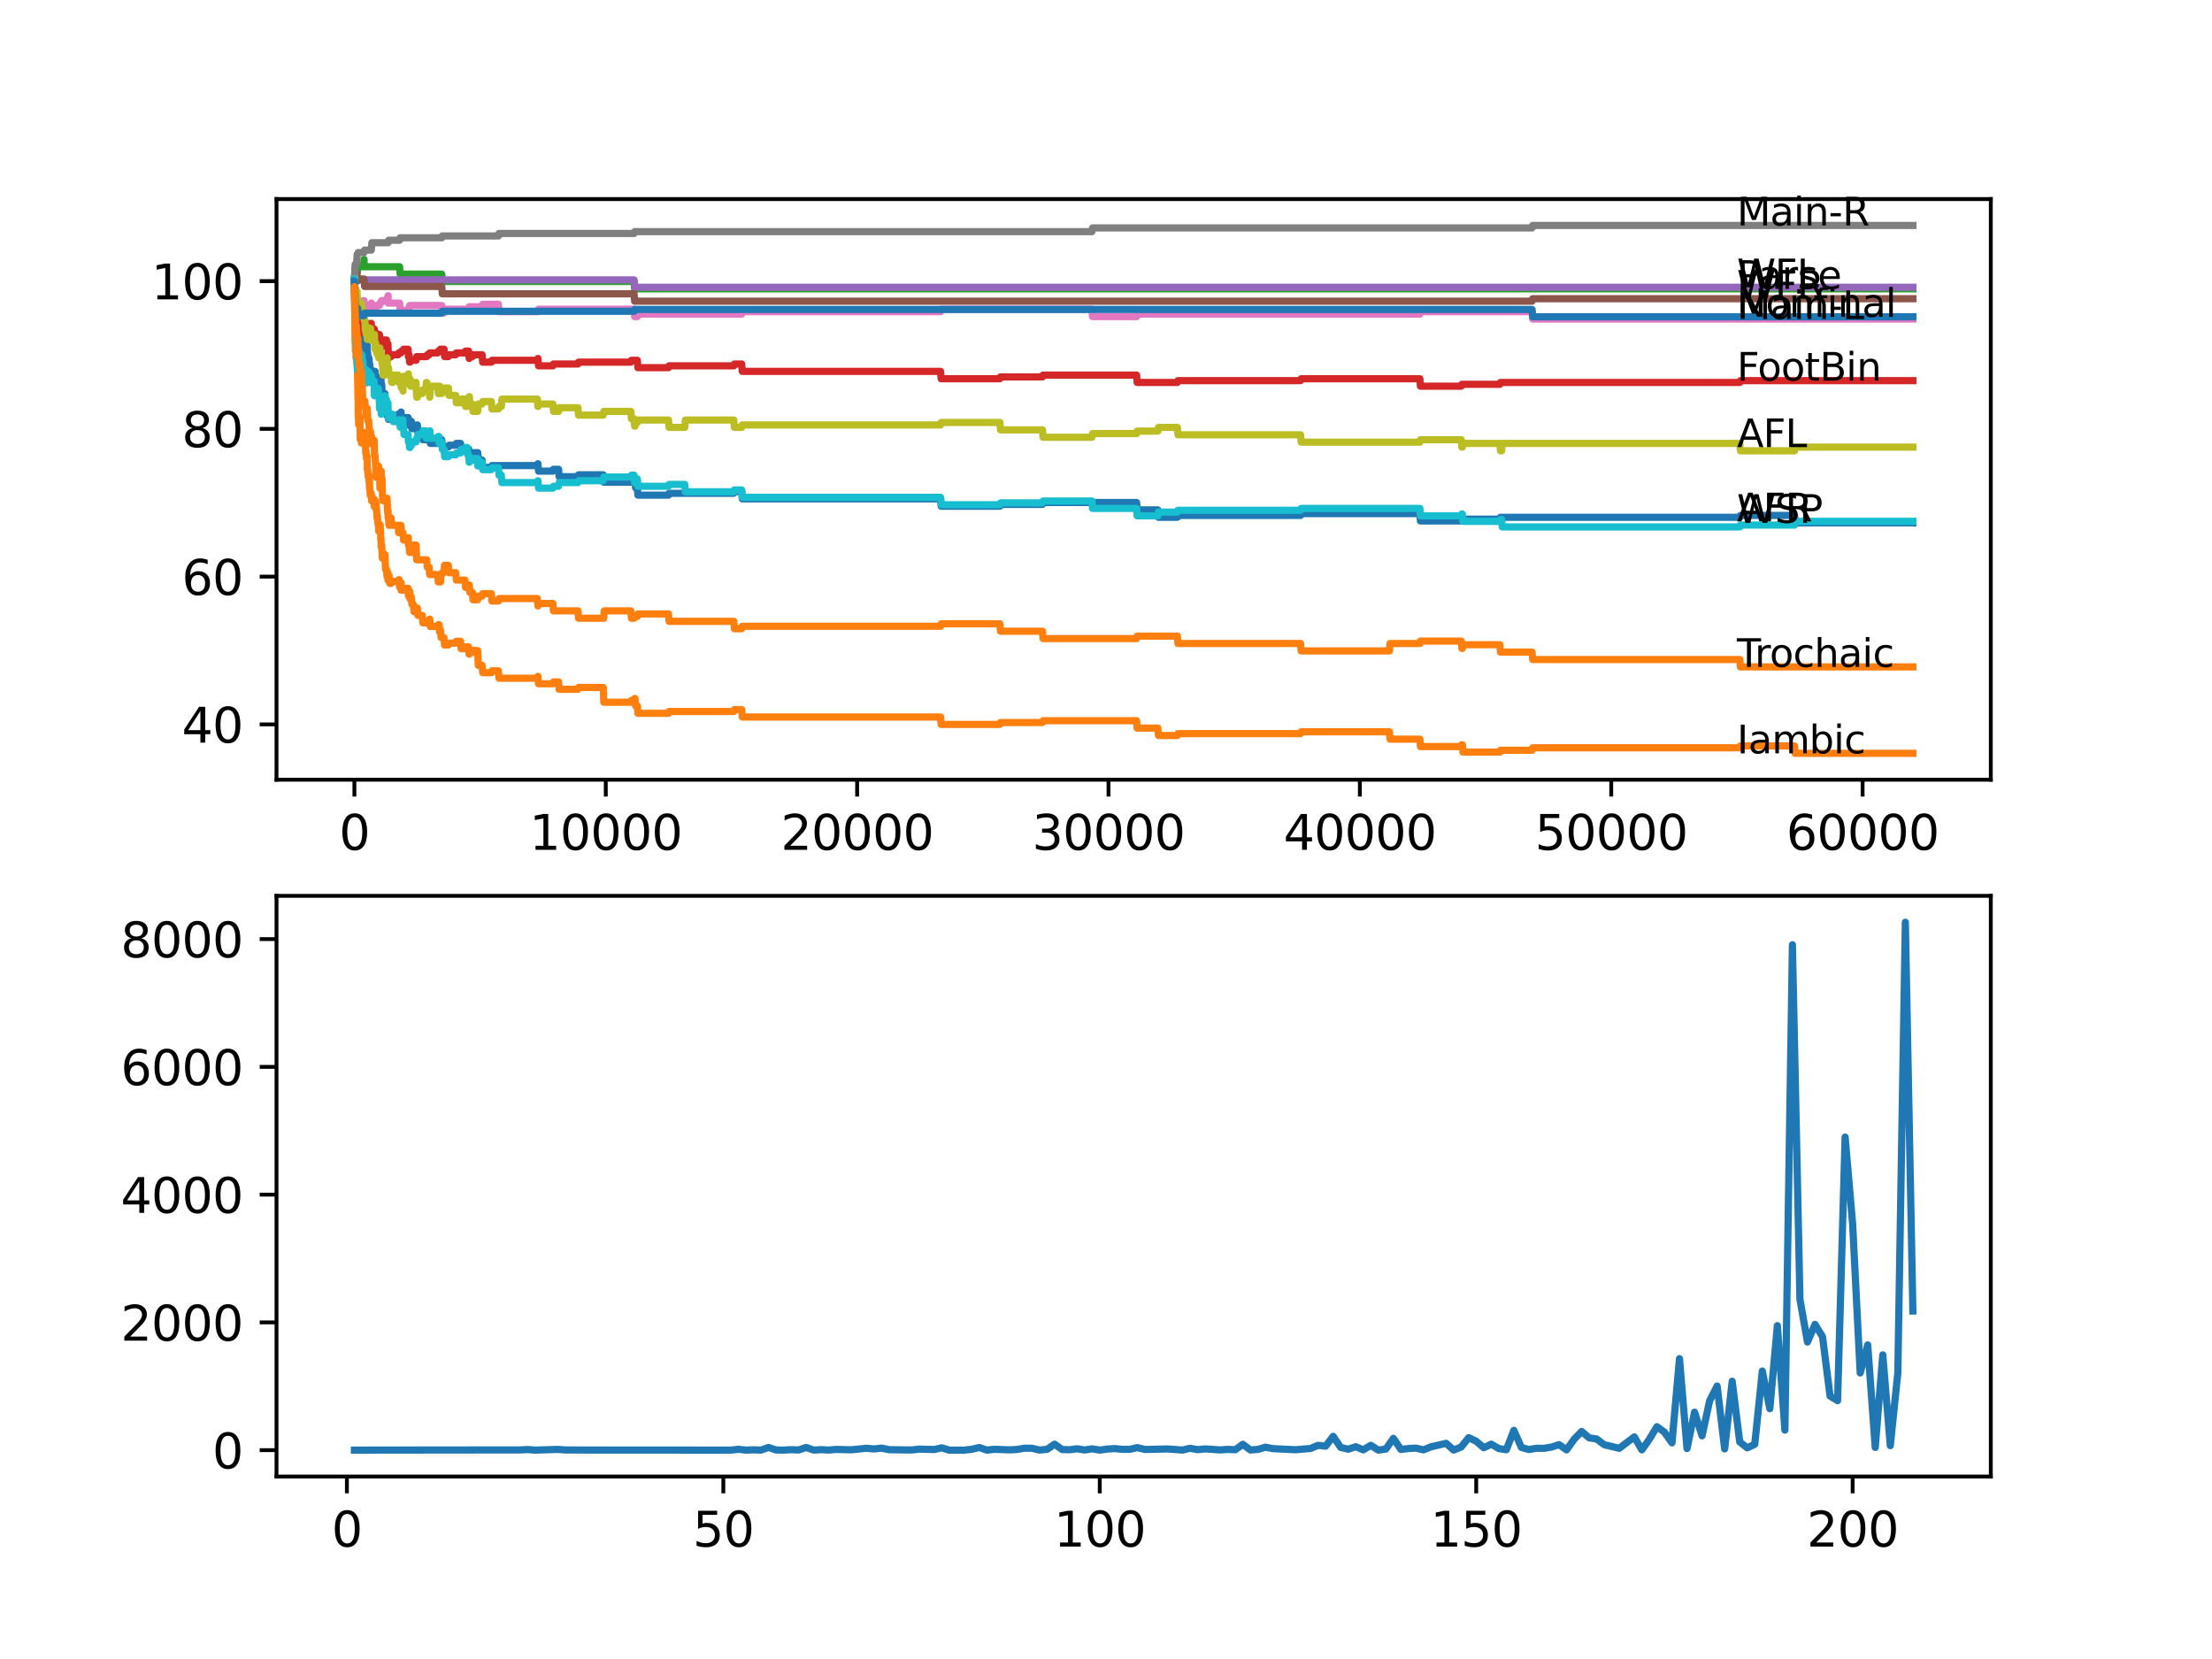 <?xml version="1.0" encoding="utf-8" standalone="no"?>
<!DOCTYPE svg PUBLIC "-//W3C//DTD SVG 1.1//EN"
  "http://www.w3.org/Graphics/SVG/1.1/DTD/svg11.dtd">
<svg xmlns:xlink="http://www.w3.org/1999/xlink" width="460.8pt" height="345.6pt" viewBox="0 0 460.8 345.6" xmlns="http://www.w3.org/2000/svg" version="1.1">
 <defs>
  <style type="text/css">*{stroke-linejoin: round; stroke-linecap: butt}</style>
 </defs>
 <g id="figure_1">
  <g id="patch_1">
   <path d="M 0 345.6 
L 460.8 345.6 
L 460.8 0 
L 0 0 
z
" style="fill: #ffffff"/>
  </g>
  <g id="axes_1">
   <g id="patch_2">
    <path d="M 57.6 162.432 
L 414.72 162.432 
L 414.72 41.472 
L 57.6 41.472 
z
" style="fill: #ffffff"/>
   </g>
   <g id="matplotlib.axis_1">
    <g id="xtick_1">
     <g id="line2d_1">
      <defs>
       <path id="mde8f5aa032" d="M 0 0 
L 0 3.5 
" style="stroke: #000000; stroke-width: 0.8"/>
      </defs>
      <g>
       <use xlink:href="#mde8f5aa032" x="73.827" y="162.432" style="stroke: #000000; stroke-width: 0.8"/>
      </g>
     </g>
     <g id="text_1">
      <!-- 0 -->
      <g transform="translate(70.646 177.03)scale(0.1 -0.1)">
       <defs>
        <path id="DejaVuSans-30" d="M 2034 4250 
Q 1547 4250 1301 3770 
Q 1056 3291 1056 2328 
Q 1056 1369 1301 889 
Q 1547 409 2034 409 
Q 2525 409 2770 889 
Q 3016 1369 3016 2328 
Q 3016 3291 2770 3770 
Q 2525 4250 2034 4250 
z
M 2034 4750 
Q 2819 4750 3233 4129 
Q 3647 3509 3647 2328 
Q 3647 1150 3233 529 
Q 2819 -91 2034 -91 
Q 1250 -91 836 529 
Q 422 1150 422 2328 
Q 422 3509 836 4129 
Q 1250 4750 2034 4750 
z
" transform="scale(0.016)"/>
       </defs>
       <use xlink:href="#DejaVuSans-30"/>
      </g>
     </g>
    </g>
    <g id="xtick_2">
     <g id="line2d_2">
      <g>
       <use xlink:href="#mde8f5aa032" x="126.192" y="162.432" style="stroke: #000000; stroke-width: 0.8"/>
      </g>
     </g>
     <g id="text_2">
      <!-- 10000 -->
      <g transform="translate(110.286 177.03)scale(0.1 -0.1)">
       <defs>
        <path id="DejaVuSans-31" d="M 794 531 
L 1825 531 
L 1825 4091 
L 703 3866 
L 703 4441 
L 1819 4666 
L 2450 4666 
L 2450 531 
L 3481 531 
L 3481 0 
L 794 0 
L 794 531 
z
" transform="scale(0.016)"/>
       </defs>
       <use xlink:href="#DejaVuSans-31"/>
       <use xlink:href="#DejaVuSans-30" x="63.623"/>
       <use xlink:href="#DejaVuSans-30" x="127.246"/>
       <use xlink:href="#DejaVuSans-30" x="190.869"/>
       <use xlink:href="#DejaVuSans-30" x="254.492"/>
      </g>
     </g>
    </g>
    <g id="xtick_3">
     <g id="line2d_3">
      <g>
       <use xlink:href="#mde8f5aa032" x="178.556" y="162.432" style="stroke: #000000; stroke-width: 0.8"/>
      </g>
     </g>
     <g id="text_3">
      <!-- 20000 -->
      <g transform="translate(162.65 177.03)scale(0.1 -0.1)">
       <defs>
        <path id="DejaVuSans-32" d="M 1228 531 
L 3431 531 
L 3431 0 
L 469 0 
L 469 531 
Q 828 903 1448 1529 
Q 2069 2156 2228 2338 
Q 2531 2678 2651 2914 
Q 2772 3150 2772 3378 
Q 2772 3750 2511 3984 
Q 2250 4219 1831 4219 
Q 1534 4219 1204 4116 
Q 875 4013 500 3803 
L 500 4441 
Q 881 4594 1212 4672 
Q 1544 4750 1819 4750 
Q 2544 4750 2975 4387 
Q 3406 4025 3406 3419 
Q 3406 3131 3298 2873 
Q 3191 2616 2906 2266 
Q 2828 2175 2409 1742 
Q 1991 1309 1228 531 
z
" transform="scale(0.016)"/>
       </defs>
       <use xlink:href="#DejaVuSans-32"/>
       <use xlink:href="#DejaVuSans-30" x="63.623"/>
       <use xlink:href="#DejaVuSans-30" x="127.246"/>
       <use xlink:href="#DejaVuSans-30" x="190.869"/>
       <use xlink:href="#DejaVuSans-30" x="254.492"/>
      </g>
     </g>
    </g>
    <g id="xtick_4">
     <g id="line2d_4">
      <g>
       <use xlink:href="#mde8f5aa032" x="230.921" y="162.432" style="stroke: #000000; stroke-width: 0.8"/>
      </g>
     </g>
     <g id="text_4">
      <!-- 30000 -->
      <g transform="translate(215.015 177.03)scale(0.1 -0.1)">
       <defs>
        <path id="DejaVuSans-33" d="M 2597 2516 
Q 3050 2419 3304 2112 
Q 3559 1806 3559 1356 
Q 3559 666 3084 287 
Q 2609 -91 1734 -91 
Q 1441 -91 1130 -33 
Q 819 25 488 141 
L 488 750 
Q 750 597 1062 519 
Q 1375 441 1716 441 
Q 2309 441 2620 675 
Q 2931 909 2931 1356 
Q 2931 1769 2642 2001 
Q 2353 2234 1838 2234 
L 1294 2234 
L 1294 2753 
L 1863 2753 
Q 2328 2753 2575 2939 
Q 2822 3125 2822 3475 
Q 2822 3834 2567 4026 
Q 2313 4219 1838 4219 
Q 1578 4219 1281 4162 
Q 984 4106 628 3988 
L 628 4550 
Q 988 4650 1302 4700 
Q 1616 4750 1894 4750 
Q 2613 4750 3031 4423 
Q 3450 4097 3450 3541 
Q 3450 3153 3228 2886 
Q 3006 2619 2597 2516 
z
" transform="scale(0.016)"/>
       </defs>
       <use xlink:href="#DejaVuSans-33"/>
       <use xlink:href="#DejaVuSans-30" x="63.623"/>
       <use xlink:href="#DejaVuSans-30" x="127.246"/>
       <use xlink:href="#DejaVuSans-30" x="190.869"/>
       <use xlink:href="#DejaVuSans-30" x="254.492"/>
      </g>
     </g>
    </g>
    <g id="xtick_5">
     <g id="line2d_5">
      <g>
       <use xlink:href="#mde8f5aa032" x="283.285" y="162.432" style="stroke: #000000; stroke-width: 0.8"/>
      </g>
     </g>
     <g id="text_5">
      <!-- 40000 -->
      <g transform="translate(267.379 177.03)scale(0.1 -0.1)">
       <defs>
        <path id="DejaVuSans-34" d="M 2419 4116 
L 825 1625 
L 2419 1625 
L 2419 4116 
z
M 2253 4666 
L 3047 4666 
L 3047 1625 
L 3713 1625 
L 3713 1100 
L 3047 1100 
L 3047 0 
L 2419 0 
L 2419 1100 
L 313 1100 
L 313 1709 
L 2253 4666 
z
" transform="scale(0.016)"/>
       </defs>
       <use xlink:href="#DejaVuSans-34"/>
       <use xlink:href="#DejaVuSans-30" x="63.623"/>
       <use xlink:href="#DejaVuSans-30" x="127.246"/>
       <use xlink:href="#DejaVuSans-30" x="190.869"/>
       <use xlink:href="#DejaVuSans-30" x="254.492"/>
      </g>
     </g>
    </g>
    <g id="xtick_6">
     <g id="line2d_6">
      <g>
       <use xlink:href="#mde8f5aa032" x="335.65" y="162.432" style="stroke: #000000; stroke-width: 0.8"/>
      </g>
     </g>
     <g id="text_6">
      <!-- 50000 -->
      <g transform="translate(319.744 177.03)scale(0.1 -0.1)">
       <defs>
        <path id="DejaVuSans-35" d="M 691 4666 
L 3169 4666 
L 3169 4134 
L 1269 4134 
L 1269 2991 
Q 1406 3038 1543 3061 
Q 1681 3084 1819 3084 
Q 2600 3084 3056 2656 
Q 3513 2228 3513 1497 
Q 3513 744 3044 326 
Q 2575 -91 1722 -91 
Q 1428 -91 1123 -41 
Q 819 9 494 109 
L 494 744 
Q 775 591 1075 516 
Q 1375 441 1709 441 
Q 2250 441 2565 725 
Q 2881 1009 2881 1497 
Q 2881 1984 2565 2268 
Q 2250 2553 1709 2553 
Q 1456 2553 1204 2497 
Q 953 2441 691 2322 
L 691 4666 
z
" transform="scale(0.016)"/>
       </defs>
       <use xlink:href="#DejaVuSans-35"/>
       <use xlink:href="#DejaVuSans-30" x="63.623"/>
       <use xlink:href="#DejaVuSans-30" x="127.246"/>
       <use xlink:href="#DejaVuSans-30" x="190.869"/>
       <use xlink:href="#DejaVuSans-30" x="254.492"/>
      </g>
     </g>
    </g>
    <g id="xtick_7">
     <g id="line2d_7">
      <g>
       <use xlink:href="#mde8f5aa032" x="388.014" y="162.432" style="stroke: #000000; stroke-width: 0.8"/>
      </g>
     </g>
     <g id="text_7">
      <!-- 60000 -->
      <g transform="translate(372.108 177.03)scale(0.1 -0.1)">
       <defs>
        <path id="DejaVuSans-36" d="M 2113 2584 
Q 1688 2584 1439 2293 
Q 1191 2003 1191 1497 
Q 1191 994 1439 701 
Q 1688 409 2113 409 
Q 2538 409 2786 701 
Q 3034 994 3034 1497 
Q 3034 2003 2786 2293 
Q 2538 2584 2113 2584 
z
M 3366 4563 
L 3366 3988 
Q 3128 4100 2886 4159 
Q 2644 4219 2406 4219 
Q 1781 4219 1451 3797 
Q 1122 3375 1075 2522 
Q 1259 2794 1537 2939 
Q 1816 3084 2150 3084 
Q 2853 3084 3261 2657 
Q 3669 2231 3669 1497 
Q 3669 778 3244 343 
Q 2819 -91 2113 -91 
Q 1303 -91 875 529 
Q 447 1150 447 2328 
Q 447 3434 972 4092 
Q 1497 4750 2381 4750 
Q 2619 4750 2861 4703 
Q 3103 4656 3366 4563 
z
" transform="scale(0.016)"/>
       </defs>
       <use xlink:href="#DejaVuSans-36"/>
       <use xlink:href="#DejaVuSans-30" x="63.623"/>
       <use xlink:href="#DejaVuSans-30" x="127.246"/>
       <use xlink:href="#DejaVuSans-30" x="190.869"/>
       <use xlink:href="#DejaVuSans-30" x="254.492"/>
      </g>
     </g>
    </g>
   </g>
   <g id="matplotlib.axis_2">
    <g id="ytick_1">
     <g id="line2d_8">
      <defs>
       <path id="me333c73ce3" d="M 0 0 
L -3.5 0 
" style="stroke: #000000; stroke-width: 0.8"/>
      </defs>
      <g>
       <use xlink:href="#me333c73ce3" x="57.6" y="150.906" style="stroke: #000000; stroke-width: 0.8"/>
      </g>
     </g>
     <g id="text_8">
      <!-- 40 -->
      <g transform="translate(37.875 154.705)scale(0.1 -0.1)">
       <use xlink:href="#DejaVuSans-34"/>
       <use xlink:href="#DejaVuSans-30" x="63.623"/>
      </g>
     </g>
    </g>
    <g id="ytick_2">
     <g id="line2d_9">
      <g>
       <use xlink:href="#me333c73ce3" x="57.6" y="120.125" style="stroke: #000000; stroke-width: 0.8"/>
      </g>
     </g>
     <g id="text_9">
      <!-- 60 -->
      <g transform="translate(37.875 123.925)scale(0.1 -0.1)">
       <use xlink:href="#DejaVuSans-36"/>
       <use xlink:href="#DejaVuSans-30" x="63.623"/>
      </g>
     </g>
    </g>
    <g id="ytick_3">
     <g id="line2d_10">
      <g>
       <use xlink:href="#me333c73ce3" x="57.6" y="89.345" style="stroke: #000000; stroke-width: 0.8"/>
      </g>
     </g>
     <g id="text_10">
      <!-- 80 -->
      <g transform="translate(37.875 93.144)scale(0.1 -0.1)">
       <defs>
        <path id="DejaVuSans-38" d="M 2034 2216 
Q 1584 2216 1326 1975 
Q 1069 1734 1069 1313 
Q 1069 891 1326 650 
Q 1584 409 2034 409 
Q 2484 409 2743 651 
Q 3003 894 3003 1313 
Q 3003 1734 2745 1975 
Q 2488 2216 2034 2216 
z
M 1403 2484 
Q 997 2584 770 2862 
Q 544 3141 544 3541 
Q 544 4100 942 4425 
Q 1341 4750 2034 4750 
Q 2731 4750 3128 4425 
Q 3525 4100 3525 3541 
Q 3525 3141 3298 2862 
Q 3072 2584 2669 2484 
Q 3125 2378 3379 2068 
Q 3634 1759 3634 1313 
Q 3634 634 3220 271 
Q 2806 -91 2034 -91 
Q 1263 -91 848 271 
Q 434 634 434 1313 
Q 434 1759 690 2068 
Q 947 2378 1403 2484 
z
M 1172 3481 
Q 1172 3119 1398 2916 
Q 1625 2713 2034 2713 
Q 2441 2713 2670 2916 
Q 2900 3119 2900 3481 
Q 2900 3844 2670 4047 
Q 2441 4250 2034 4250 
Q 1625 4250 1398 4047 
Q 1172 3844 1172 3481 
z
" transform="scale(0.016)"/>
       </defs>
       <use xlink:href="#DejaVuSans-38"/>
       <use xlink:href="#DejaVuSans-30" x="63.623"/>
      </g>
     </g>
    </g>
    <g id="ytick_4">
     <g id="line2d_11">
      <g>
       <use xlink:href="#me333c73ce3" x="57.6" y="58.564" style="stroke: #000000; stroke-width: 0.8"/>
      </g>
     </g>
     <g id="text_11">
      <!-- 100 -->
      <g transform="translate(31.512 62.363)scale(0.1 -0.1)">
       <use xlink:href="#DejaVuSans-31"/>
       <use xlink:href="#DejaVuSans-30" x="63.623"/>
       <use xlink:href="#DejaVuSans-30" x="127.246"/>
      </g>
     </g>
    </g>
   </g>
   <g id="line2d_12">
    <path d="M 73.833 60.103 
L 73.859 58.821 
L 73.906 62.155 
L 73.911 62.155 
L 73.922 62.155 
L 73.948 61.386 
L 73.974 65.233 
L 74.016 64.413 
L 74.021 64.413 
L 74.058 65.952 
L 74.131 65.567 
L 74.136 65.567 
L 74.157 64.797 
L 74.163 66.336 
L 74.246 65.567 
L 74.299 65.567 
L 74.383 64.028 
L 74.409 65.182 
L 74.419 65.182 
L 74.451 63.643 
L 74.529 64.797 
L 74.55 64.797 
L 74.561 64.413 
L 74.618 66.721 
L 74.623 66.721 
L 74.707 71.338 
L 74.744 70.569 
L 74.859 70.056 
L 74.969 70.056 
L 74.985 69.286 
L 75.037 72.364 
L 75.069 71.595 
L 75.273 71.595 
L 75.283 73.134 
L 75.341 71.21 
L 75.377 71.21 
L 75.466 71.21 
L 75.582 70.825 
L 76.006 70.825 
L 76.048 70.44 
L 76.053 71.979 
L 76.105 71.595 
L 76.194 73.134 
L 76.215 72.749 
L 76.498 72.749 
L 76.514 71.979 
L 76.519 73.518 
L 76.587 73.518 
L 76.702 75.057 
L 76.807 75.057 
L 76.886 74.673 
L 76.891 76.212 
L 76.901 76.212 
L 76.938 76.212 
L 77.022 75.827 
L 77.027 77.366 
L 77.032 77.366 
L 77.184 77.366 
L 77.299 76.981 
L 77.341 76.981 
L 77.42 78.52 
L 77.451 78.136 
L 78.001 78.136 
L 78.121 77.366 
L 78.132 77.366 
L 78.247 78.905 
L 78.362 78.52 
L 78.472 78.52 
L 78.54 80.059 
L 78.582 79.675 
L 78.881 79.675 
L 78.996 79.29 
L 79.137 79.29 
L 79.252 78.905 
L 79.373 78.905 
L 79.415 80.444 
L 79.483 80.059 
L 79.52 80.059 
L 79.635 82.753 
L 79.666 82.753 
L 79.787 81.983 
L 80.185 81.983 
L 80.305 85.061 
L 80.509 85.061 
L 80.624 86.6 
L 80.635 86.6 
L 80.755 85.831 
L 80.818 85.831 
L 80.933 87.37 
L 81.049 86.985 
L 81.473 86.985 
L 81.588 86.6 
L 82.939 86.6 
L 83.054 86.215 
L 83.525 86.215 
L 83.552 85.831 
L 83.557 87.37 
L 83.62 87.37 
L 83.95 87.37 
L 84.065 86.985 
L 85.018 86.985 
L 85.075 88.524 
L 85.128 88.139 
L 85.405 88.139 
L 85.52 87.754 
L 85.683 87.754 
L 85.798 89.293 
L 86.678 89.293 
L 86.798 88.524 
L 86.945 88.524 
L 87.06 90.063 
L 87.971 90.063 
L 88.086 91.602 
L 88.903 91.602 
L 89.018 91.217 
L 89.395 91.217 
L 89.511 90.833 
L 89.526 90.833 
L 89.642 92.372 
L 91.186 92.372 
L 91.302 91.987 
L 91.621 91.987 
L 91.736 91.602 
L 92.029 91.602 
L 92.145 93.141 
L 93.401 93.141 
L 93.517 92.756 
L 94.936 92.756 
L 95.051 92.372 
L 95.946 92.372 
L 96.061 93.911 
L 96.863 93.911 
L 96.978 93.526 
L 97.622 93.526 
L 97.737 95.065 
L 97.774 95.065 
L 97.889 94.68 
L 98.418 94.68 
L 98.533 94.295 
L 99.533 94.295 
L 99.648 95.834 
L 100.429 95.834 
L 100.544 97.373 
L 102.356 97.373 
L 102.471 96.989 
L 111.938 96.989 
L 112.054 96.604 
L 112.069 96.604 
L 112.184 98.143 
L 115.185 98.143 
L 115.3 97.758 
L 116.363 97.758 
L 116.478 99.297 
L 120.406 99.297 
L 120.521 98.912 
L 125.663 98.912 
L 125.778 100.451 
L 131.418 100.451 
L 131.533 100.067 
L 132.287 100.067 
L 132.402 101.606 
L 132.774 101.606 
L 132.889 103.145 
L 139.262 103.145 
L 139.377 102.76 
L 152.866 102.76 
L 152.982 102.375 
L 154.511 102.375 
L 154.626 103.914 
L 195.941 103.914 
L 196.057 105.453 
L 208.299 105.453 
L 208.415 105.069 
L 217.165 105.069 
L 217.28 104.684 
L 236.775 104.684 
L 236.89 106.223 
L 241.211 106.223 
L 241.326 107.762 
L 245.269 107.762 
L 245.384 107.377 
L 270.933 107.377 
L 271.048 106.992 
L 295.785 106.992 
L 295.9 108.531 
L 304.414 108.531 
L 304.53 108.147 
L 312.452 108.147 
L 312.568 107.762 
L 362.434 107.762 
L 362.55 107.377 
L 373.845 107.377 
L 373.96 108.916 
L 398.487 108.916 
L 398.487 108.916 
" clip-path="url(#p33d2977e29)" style="fill: none; stroke: #1f77b4; stroke-width: 1.5; stroke-linecap: square"/>
   </g>
   <g id="line2d_13">
    <path d="M 73.833 60.103 
L 73.979 71.646 
L 74.021 71.646 
L 74.037 73.185 
L 74.131 72.287 
L 74.136 72.287 
L 74.157 71.518 
L 74.168 74.596 
L 74.236 73.826 
L 74.246 73.826 
L 74.278 73.313 
L 74.314 75.622 
L 74.335 75.622 
L 74.346 75.622 
L 74.383 74.339 
L 74.409 76.52 
L 74.445 75.75 
L 74.576 83.06 
L 74.597 83.06 
L 74.613 82.291 
L 74.634 86.908 
L 74.681 86.908 
L 74.702 86.908 
L 74.707 88.447 
L 74.812 87.678 
L 74.969 87.678 
L 74.985 86.908 
L 75.037 91.525 
L 75.058 90.756 
L 75.273 90.756 
L 75.283 92.295 
L 75.341 90.371 
L 75.377 90.371 
L 75.398 90.371 
L 75.466 91.91 
L 75.508 91.525 
L 75.582 91.525 
L 75.697 91.012 
L 75.838 91.012 
L 75.953 90.499 
L 76.006 90.499 
L 76.048 90.114 
L 76.053 91.653 
L 76.084 91.653 
L 76.194 94.347 
L 76.2 93.962 
L 76.252 93.962 
L 76.367 95.501 
L 76.498 95.501 
L 76.503 95.116 
L 76.519 97.809 
L 76.577 97.809 
L 76.587 97.809 
L 76.702 99.348 
L 76.807 99.348 
L 76.886 98.964 
L 76.891 100.503 
L 76.901 100.503 
L 76.938 100.503 
L 76.964 100.118 
L 76.969 101.657 
L 77.022 101.657 
L 77.137 103.196 
L 77.184 103.196 
L 77.299 102.811 
L 77.341 102.811 
L 77.42 104.35 
L 77.451 103.966 
L 77.912 103.966 
L 77.964 105.505 
L 78.022 104.607 
L 78.116 104.607 
L 78.132 104.222 
L 78.137 105.761 
L 78.21 105.761 
L 78.242 105.761 
L 78.341 104.863 
L 78.457 106.402 
L 78.472 106.402 
L 78.54 107.941 
L 78.582 107.557 
L 78.614 107.557 
L 78.729 109.096 
L 78.823 109.096 
L 78.881 110.635 
L 78.933 110.25 
L 79.038 110.25 
L 79.153 109.352 
L 79.205 109.352 
L 79.326 112.43 
L 79.373 112.43 
L 79.415 113.969 
L 79.483 113.584 
L 79.52 113.584 
L 79.635 116.278 
L 79.666 116.278 
L 79.787 115.508 
L 80.185 115.508 
L 80.305 118.586 
L 80.509 118.586 
L 80.624 120.125 
L 80.635 120.125 
L 80.755 119.356 
L 80.818 119.356 
L 80.855 120.895 
L 80.928 120.382 
L 80.933 120.382 
L 81.049 119.997 
L 81.075 119.997 
L 81.19 121.536 
L 81.473 121.536 
L 81.588 121.151 
L 82.939 121.151 
L 83.054 120.767 
L 83.164 120.767 
L 83.243 122.306 
L 83.274 121.793 
L 83.525 121.793 
L 83.552 121.408 
L 83.557 122.947 
L 83.62 122.947 
L 83.95 122.947 
L 84.065 122.562 
L 85.018 122.562 
L 85.075 124.101 
L 85.128 123.716 
L 85.212 123.716 
L 85.327 123.203 
L 85.379 123.203 
L 85.405 124.742 
L 85.489 124.358 
L 85.683 124.358 
L 85.798 125.897 
L 86.117 125.897 
L 86.233 127.436 
L 86.678 127.436 
L 86.798 126.666 
L 86.945 126.666 
L 87.06 128.205 
L 87.971 128.205 
L 88.086 129.744 
L 88.903 129.744 
L 89.018 129.36 
L 89.395 129.36 
L 89.511 128.975 
L 89.526 128.975 
L 89.642 130.514 
L 91.186 130.514 
L 91.302 130.129 
L 91.464 130.129 
L 91.579 131.668 
L 91.621 131.668 
L 91.736 131.283 
L 91.773 131.283 
L 91.888 132.822 
L 92.485 132.822 
L 92.6 134.361 
L 93.401 134.361 
L 93.517 133.977 
L 94.936 133.977 
L 95.051 133.592 
L 95.946 133.592 
L 96.061 135.131 
L 96.863 135.131 
L 96.978 134.746 
L 97.622 134.746 
L 97.737 136.285 
L 97.774 136.285 
L 97.889 135.9 
L 98.418 135.9 
L 98.533 135.516 
L 99.507 135.516 
L 99.627 138.594 
L 100.429 138.594 
L 100.544 140.133 
L 102.356 140.133 
L 102.471 139.748 
L 103.832 139.748 
L 103.948 141.287 
L 111.938 141.287 
L 112.054 140.902 
L 112.069 140.902 
L 112.184 142.441 
L 115.185 142.441 
L 115.3 142.057 
L 116.363 142.057 
L 116.478 143.596 
L 120.406 143.596 
L 120.521 143.211 
L 125.663 143.211 
L 125.784 146.289 
L 131.418 146.289 
L 131.533 145.904 
L 132.093 145.904 
L 132.209 145.519 
L 132.287 145.519 
L 132.402 147.058 
L 132.774 147.058 
L 132.889 148.597 
L 139.262 148.597 
L 139.377 148.213 
L 152.866 148.213 
L 152.982 147.828 
L 154.511 147.828 
L 154.626 149.367 
L 195.941 149.367 
L 196.057 150.906 
L 208.299 150.906 
L 208.415 150.521 
L 217.165 150.521 
L 217.28 150.136 
L 236.775 150.136 
L 236.89 151.675 
L 241.211 151.675 
L 241.326 153.214 
L 245.269 153.214 
L 245.384 152.83 
L 270.933 152.83 
L 271.048 152.445 
L 289.454 152.445 
L 289.569 153.984 
L 295.785 153.984 
L 295.9 155.523 
L 304.414 155.523 
L 304.53 155.138 
L 304.64 155.138 
L 304.755 156.677 
L 312.452 156.677 
L 312.568 156.293 
L 319.16 156.293 
L 319.276 155.78 
L 362.434 155.78 
L 362.55 155.395 
L 373.845 155.395 
L 373.96 156.934 
L 398.487 156.934 
L 398.487 156.934 
" clip-path="url(#p33d2977e29)" style="fill: none; stroke: #ff7f0e; stroke-width: 1.5; stroke-linecap: square"/>
   </g>
   <g id="line2d_14">
    <path d="M 73.833 58.179 
L 73.969 55.999 
L 73.979 55.999 
L 74.1 55.178 
L 74.346 55.178 
L 74.435 56.717 
L 74.456 55.948 
L 74.513 55.948 
L 74.629 55.563 
L 75.739 55.563 
L 75.838 54.024 
L 75.849 55.563 
L 83.243 55.563 
L 83.358 57.102 
L 92.029 57.102 
L 92.145 58.641 
L 132.093 58.641 
L 132.209 60.18 
L 398.487 60.18 
L 398.487 60.18 
" clip-path="url(#p33d2977e29)" style="fill: none; stroke: #2ca02c; stroke-width: 1.5; stroke-linecap: square"/>
   </g>
   <g id="line2d_15">
    <path d="M 73.833 58.564 
L 73.948 60.103 
L 74.037 60.103 
L 74.152 62.797 
L 74.157 62.797 
L 74.278 65.875 
L 74.388 65.875 
L 74.398 65.49 
L 74.456 68.568 
L 74.461 68.568 
L 74.55 68.568 
L 74.671 67.875 
L 74.707 67.875 
L 74.833 66.593 
L 74.985 66.593 
L 75.1 68.132 
L 75.336 68.132 
L 75.435 67.747 
L 75.466 69.286 
L 75.545 68.901 
L 76.006 68.901 
L 76.126 68.132 
L 76.194 68.132 
L 76.31 67.747 
L 76.498 67.747 
L 76.503 67.362 
L 76.509 68.901 
L 76.598 68.517 
L 76.807 68.517 
L 76.922 68.132 
L 76.938 68.132 
L 77.053 67.747 
L 77.184 67.747 
L 77.299 67.362 
L 77.341 67.362 
L 77.42 68.901 
L 77.451 68.517 
L 77.964 68.517 
L 78.001 70.056 
L 78.074 69.671 
L 78.116 69.671 
L 78.231 69.286 
L 78.242 69.286 
L 78.247 70.825 
L 78.352 70.44 
L 78.54 70.44 
L 78.655 70.056 
L 78.881 70.056 
L 78.996 69.671 
L 79.038 69.671 
L 79.137 71.21 
L 79.148 70.825 
L 79.373 70.825 
L 79.415 72.364 
L 79.483 71.979 
L 79.582 71.979 
L 79.708 70.825 
L 80.509 70.825 
L 80.624 72.364 
L 80.635 72.364 
L 80.755 71.595 
L 80.818 71.595 
L 80.933 74.673 
L 81.049 74.288 
L 81.473 74.288 
L 81.588 73.903 
L 82.939 73.903 
L 83.054 73.518 
L 83.525 73.518 
L 83.641 73.134 
L 83.95 73.134 
L 84.065 72.749 
L 85.018 72.749 
L 85.075 74.288 
L 85.128 73.903 
L 85.212 73.903 
L 85.327 75.442 
L 85.405 75.442 
L 85.52 75.057 
L 86.678 75.057 
L 86.798 74.288 
L 88.903 74.288 
L 89.018 73.903 
L 89.395 73.903 
L 89.511 73.518 
L 91.186 73.518 
L 91.302 73.134 
L 91.621 73.134 
L 91.736 72.749 
L 92.511 72.749 
L 92.626 74.288 
L 93.401 74.288 
L 93.517 73.903 
L 94.936 73.903 
L 95.051 73.518 
L 96.863 73.518 
L 96.978 73.134 
L 97.622 73.134 
L 97.737 74.673 
L 97.774 74.673 
L 97.889 74.288 
L 98.418 74.288 
L 98.533 73.903 
L 100.429 73.903 
L 100.544 75.442 
L 102.356 75.442 
L 102.471 75.057 
L 111.938 75.057 
L 112.054 74.673 
L 112.069 74.673 
L 112.184 76.212 
L 115.185 76.212 
L 115.3 75.827 
L 120.406 75.827 
L 120.521 75.442 
L 131.418 75.442 
L 131.533 75.057 
L 132.774 75.057 
L 132.889 76.596 
L 139.262 76.596 
L 139.377 76.212 
L 152.866 76.212 
L 152.982 75.827 
L 154.511 75.827 
L 154.626 77.366 
L 195.941 77.366 
L 196.057 78.905 
L 208.299 78.905 
L 208.415 78.52 
L 217.165 78.52 
L 217.28 78.136 
L 236.775 78.136 
L 236.89 79.675 
L 245.269 79.675 
L 245.384 79.29 
L 270.933 79.29 
L 271.048 78.905 
L 295.785 78.905 
L 295.9 80.444 
L 304.414 80.444 
L 304.53 80.059 
L 312.452 80.059 
L 312.568 79.675 
L 362.434 79.675 
L 362.55 79.29 
L 398.487 79.29 
L 398.487 79.29 
" clip-path="url(#p33d2977e29)" style="fill: none; stroke: #d62728; stroke-width: 1.5; stroke-linecap: square"/>
   </g>
   <g id="line2d_16">
    <path d="M 73.833 58.564 
L 73.958 57.282 
L 73.979 57.282 
L 73.99 58.821 
L 74.089 58.308 
L 132.093 58.308 
L 132.209 59.847 
L 398.487 59.847 
L 398.487 59.847 
" clip-path="url(#p33d2977e29)" style="fill: none; stroke: #9467bd; stroke-width: 1.5; stroke-linecap: square"/>
   </g>
   <g id="line2d_17">
    <path d="M 73.833 58.564 
L 73.838 58.564 
L 73.964 57.282 
L 73.979 57.282 
L 74.095 56.974 
L 74.346 56.974 
L 74.461 58.513 
L 74.513 58.513 
L 74.629 58.128 
L 75.838 58.128 
L 75.953 59.667 
L 92.029 59.667 
L 92.145 61.206 
L 132.093 61.206 
L 132.209 62.745 
L 319.16 62.745 
L 319.276 62.232 
L 398.487 62.232 
L 398.487 62.232 
" clip-path="url(#p33d2977e29)" style="fill: none; stroke: #8c564b; stroke-width: 1.5; stroke-linecap: square"/>
   </g>
   <g id="line2d_18">
    <path d="M 73.833 60.103 
L 73.838 60.103 
L 73.948 64.72 
L 73.958 64.207 
L 73.969 64.207 
L 73.985 65.233 
L 74.095 62.668 
L 74.157 62.668 
L 74.278 61.642 
L 74.288 61.642 
L 74.398 64.72 
L 74.403 64.207 
L 74.451 64.207 
L 74.513 63.694 
L 74.519 65.233 
L 74.55 65.233 
L 74.613 65.233 
L 74.728 64.413 
L 74.985 64.413 
L 75.1 63.9 
L 75.435 63.9 
L 75.55 63.13 
L 75.582 63.13 
L 75.697 62.617 
L 75.838 62.617 
L 75.953 64.156 
L 76.503 64.156 
L 76.619 63.643 
L 77.341 63.643 
L 77.352 63.13 
L 77.357 64.669 
L 77.441 64.669 
L 77.964 64.669 
L 78.079 64.156 
L 78.242 64.156 
L 78.357 63.643 
L 79.038 63.643 
L 79.153 63.13 
L 79.373 63.13 
L 79.488 62.617 
L 80.509 62.617 
L 80.624 62.104 
L 80.818 62.104 
L 80.855 61.591 
L 80.86 63.13 
L 80.918 63.13 
L 83.243 63.13 
L 83.358 64.669 
L 85.018 64.669 
L 85.133 64.156 
L 85.212 64.156 
L 85.327 63.643 
L 92.029 63.643 
L 92.145 65.182 
L 92.511 65.182 
L 92.626 64.413 
L 97.622 64.413 
L 97.737 63.9 
L 100.429 63.9 
L 100.544 63.386 
L 103.832 63.386 
L 103.948 64.926 
L 112.069 64.926 
L 112.184 64.413 
L 132.093 64.413 
L 132.209 65.952 
L 132.774 65.952 
L 132.889 65.439 
L 154.511 65.439 
L 154.626 64.926 
L 195.941 64.926 
L 196.057 64.413 
L 227.475 64.413 
L 227.591 65.952 
L 236.775 65.952 
L 236.89 65.439 
L 295.785 65.439 
L 295.9 64.926 
L 319.16 64.926 
L 319.276 66.465 
L 398.487 66.465 
L 398.487 66.465 
" clip-path="url(#p33d2977e29)" style="fill: none; stroke: #e377c2; stroke-width: 1.5; stroke-linecap: square"/>
   </g>
   <g id="line2d_19">
    <path d="M 73.833 58.179 
L 73.838 58.179 
L 73.99 55.05 
L 74.288 55.05 
L 74.403 52.998 
L 74.513 52.998 
L 74.629 52.613 
L 75.838 52.613 
L 75.953 52.1 
L 77.352 52.1 
L 77.467 50.561 
L 80.855 50.561 
L 80.97 50.048 
L 83.243 50.048 
L 83.358 49.535 
L 92.029 49.535 
L 92.145 49.15 
L 103.832 49.15 
L 103.948 48.637 
L 132.093 48.637 
L 132.209 48.253 
L 227.475 48.253 
L 227.591 47.483 
L 319.16 47.483 
L 319.276 46.97 
L 398.487 46.97 
L 398.487 46.97 
" clip-path="url(#p33d2977e29)" style="fill: none; stroke: #7f7f7f; stroke-width: 1.5; stroke-linecap: square"/>
   </g>
   <g id="line2d_20">
    <path d="M 73.833 58.179 
L 73.948 63.823 
L 73.958 63.31 
L 73.964 63.31 
L 73.979 62.027 
L 73.995 65.105 
L 74.063 64.849 
L 74.079 64.849 
L 74.205 62.027 
L 74.246 62.027 
L 74.362 61.514 
L 74.383 61.514 
L 74.388 60.744 
L 74.44 63.31 
L 74.482 62.797 
L 74.513 62.797 
L 74.561 65.875 
L 74.629 64.284 
L 74.707 62.745 
L 74.739 64.284 
L 74.744 65.823 
L 74.849 65.31 
L 74.985 65.31 
L 75.105 64.028 
L 75.273 64.028 
L 75.336 63.258 
L 75.341 64.797 
L 75.377 64.797 
L 75.435 64.797 
L 75.466 64.028 
L 75.472 65.567 
L 75.54 65.567 
L 75.582 65.567 
L 75.697 65.054 
L 75.739 65.054 
L 75.854 66.593 
L 76.006 66.593 
L 76.105 68.901 
L 76.121 68.132 
L 76.194 68.132 
L 76.304 69.671 
L 76.42 68.132 
L 76.498 68.132 
L 76.514 70.697 
L 76.608 69.158 
L 76.807 69.158 
L 76.812 70.697 
L 76.891 68.388 
L 76.912 68.388 
L 76.938 68.388 
L 76.964 69.927 
L 77.048 68.388 
L 77.184 68.388 
L 77.299 69.927 
L 77.341 69.927 
L 77.42 69.414 
L 77.425 70.953 
L 77.441 70.953 
L 77.912 70.953 
L 78.001 69.671 
L 78.006 71.21 
L 78.017 71.21 
L 78.116 71.21 
L 78.132 72.749 
L 78.226 71.979 
L 78.242 71.979 
L 78.247 71.466 
L 78.252 73.005 
L 78.341 73.005 
L 78.472 73.005 
L 78.54 72.236 
L 78.546 73.775 
L 78.577 73.775 
L 78.823 73.775 
L 78.881 73.005 
L 78.886 74.544 
L 78.928 74.544 
L 78.959 74.544 
L 79.074 72.492 
L 79.137 72.492 
L 79.252 74.031 
L 79.373 74.031 
L 79.415 73.518 
L 79.42 75.057 
L 79.472 75.057 
L 79.52 75.057 
L 79.582 74.288 
L 79.588 75.827 
L 79.629 75.057 
L 79.666 75.057 
L 79.787 78.136 
L 80.185 78.136 
L 80.315 75.057 
L 80.509 75.057 
L 80.624 74.544 
L 80.635 74.544 
L 80.755 77.623 
L 80.818 77.623 
L 80.933 76.596 
L 81.049 78.136 
L 81.473 78.136 
L 81.588 79.675 
L 81.803 79.675 
L 81.918 78.136 
L 82.939 78.136 
L 83.054 79.675 
L 83.243 79.675 
L 83.358 79.162 
L 83.525 79.162 
L 83.552 80.701 
L 83.635 79.931 
L 83.95 79.931 
L 83.955 81.47 
L 84.054 78.392 
L 85.018 78.392 
L 85.075 77.879 
L 85.081 79.418 
L 85.117 79.418 
L 85.212 79.418 
L 85.327 78.905 
L 85.405 78.905 
L 85.52 80.444 
L 85.683 80.444 
L 85.798 79.675 
L 86.678 79.675 
L 86.798 82.753 
L 86.945 82.753 
L 87.06 81.983 
L 87.971 81.983 
L 88.086 81.214 
L 88.704 81.214 
L 88.819 79.675 
L 88.903 79.675 
L 89.018 81.214 
L 89.395 81.214 
L 89.511 82.753 
L 89.526 82.753 
L 89.652 80.444 
L 91.186 80.444 
L 91.302 81.983 
L 91.411 81.983 
L 91.527 80.444 
L 91.621 80.444 
L 91.736 81.983 
L 92.029 81.983 
L 92.145 81.598 
L 92.511 81.598 
L 92.626 80.829 
L 93.401 80.829 
L 93.517 82.368 
L 94.936 82.368 
L 95.051 83.907 
L 95.946 83.907 
L 96.061 83.137 
L 96.863 83.137 
L 96.978 84.676 
L 97.313 84.676 
L 97.428 83.137 
L 97.622 83.137 
L 97.737 82.624 
L 97.774 82.624 
L 97.889 84.163 
L 98.418 84.163 
L 98.533 85.702 
L 99.507 85.702 
L 99.627 84.163 
L 100.429 84.163 
L 100.544 83.65 
L 102.356 83.65 
L 102.471 85.189 
L 103.832 85.189 
L 103.948 84.676 
L 104.435 84.676 
L 104.55 83.137 
L 111.938 83.137 
L 112.054 84.676 
L 112.069 84.676 
L 112.184 84.163 
L 115.185 84.163 
L 115.3 85.702 
L 116.363 85.702 
L 116.478 84.933 
L 120.406 84.933 
L 120.521 86.472 
L 125.663 86.472 
L 125.778 85.702 
L 131.418 85.702 
L 131.533 87.241 
L 132.093 87.241 
L 132.209 88.78 
L 132.287 88.78 
L 132.402 88.011 
L 132.774 88.011 
L 132.889 87.498 
L 139.262 87.498 
L 139.377 89.037 
L 142.661 89.037 
L 142.776 87.498 
L 152.866 87.498 
L 152.982 89.037 
L 154.511 89.037 
L 154.626 88.524 
L 195.941 88.524 
L 196.057 88.011 
L 208.299 88.011 
L 208.415 89.55 
L 217.165 89.55 
L 217.28 91.089 
L 227.475 91.089 
L 227.591 90.32 
L 236.775 90.32 
L 236.89 89.806 
L 241.211 89.806 
L 241.326 89.037 
L 245.269 89.037 
L 245.384 90.576 
L 270.933 90.576 
L 271.048 92.115 
L 295.785 92.115 
L 295.9 91.602 
L 304.414 91.602 
L 304.53 93.141 
L 304.64 93.141 
L 304.755 92.372 
L 312.452 92.372 
L 312.568 93.911 
L 312.824 93.911 
L 312.939 92.372 
L 362.434 92.372 
L 362.55 93.911 
L 373.845 93.911 
L 373.96 93.141 
L 398.487 93.141 
L 398.487 93.141 
" clip-path="url(#p33d2977e29)" style="fill: none; stroke: #bcbd22; stroke-width: 1.5; stroke-linecap: square"/>
   </g>
   <g id="line2d_21">
    <path d="M 73.833 58.179 
L 73.948 64.336 
L 73.958 63.823 
L 73.964 63.823 
L 73.99 62.232 
L 74.042 66.336 
L 74.053 66.336 
L 74.058 66.336 
L 74.079 65.952 
L 74.084 67.491 
L 74.131 67.491 
L 74.257 72.108 
L 74.346 72.108 
L 74.472 77.11 
L 74.55 77.11 
L 74.697 74.365 
L 74.702 74.365 
L 74.744 72.826 
L 74.812 74.365 
L 74.985 74.365 
L 75.032 75.904 
L 75.095 75.134 
L 75.273 75.134 
L 75.388 73.98 
L 75.435 73.98 
L 75.466 75.519 
L 75.545 75.134 
L 75.582 75.134 
L 75.697 76.673 
L 75.739 76.673 
L 75.859 79.752 
L 76.006 79.752 
L 76.147 77.443 
L 76.194 77.443 
L 76.304 77.058 
L 76.42 78.597 
L 76.498 78.597 
L 76.509 79.752 
L 76.619 77.828 
L 76.807 77.828 
L 76.812 77.443 
L 76.818 78.982 
L 76.912 78.212 
L 76.938 78.212 
L 76.964 77.828 
L 76.969 79.367 
L 77.043 78.597 
L 77.184 78.597 
L 77.299 78.212 
L 77.341 78.212 
L 77.42 79.752 
L 77.451 79.367 
L 77.912 79.367 
L 78.001 82.445 
L 78.027 82.06 
L 78.116 82.06 
L 78.242 80.906 
L 78.247 82.445 
L 78.352 82.06 
L 78.472 82.06 
L 78.587 80.906 
L 78.823 80.906 
L 78.881 82.445 
L 78.933 82.06 
L 78.959 82.06 
L 79.08 85.138 
L 79.137 85.138 
L 79.252 84.753 
L 79.373 84.753 
L 79.415 86.292 
L 79.483 85.908 
L 79.52 85.908 
L 79.64 83.984 
L 79.666 83.984 
L 79.787 83.214 
L 80.185 83.214 
L 80.2 82.445 
L 80.205 83.984 
L 80.295 83.214 
L 80.509 83.214 
L 80.624 84.753 
L 80.635 84.753 
L 80.755 83.984 
L 80.818 83.984 
L 80.933 87.062 
L 81.049 86.677 
L 81.473 86.677 
L 81.588 86.292 
L 81.803 86.292 
L 81.918 87.831 
L 82.939 87.831 
L 83.054 87.447 
L 83.243 87.447 
L 83.358 88.986 
L 83.525 88.986 
L 83.651 87.831 
L 83.95 87.831 
L 83.955 87.447 
L 83.96 88.986 
L 84.044 88.986 
L 84.049 88.986 
L 84.164 90.525 
L 85.018 90.525 
L 85.075 92.064 
L 85.128 91.679 
L 85.212 91.679 
L 85.327 93.218 
L 85.405 93.218 
L 85.52 92.833 
L 85.683 92.833 
L 85.798 92.064 
L 86.678 92.064 
L 86.798 91.294 
L 86.945 91.294 
L 87.06 90.525 
L 87.971 90.525 
L 88.086 89.755 
L 88.704 89.755 
L 88.819 91.294 
L 88.903 91.294 
L 89.018 90.909 
L 89.395 90.909 
L 89.511 90.525 
L 89.526 90.525 
L 89.563 89.755 
L 89.568 91.294 
L 89.631 91.294 
L 91.186 91.294 
L 91.302 90.909 
L 91.411 90.909 
L 91.527 92.448 
L 91.621 92.448 
L 91.736 92.064 
L 92.029 92.064 
L 92.145 93.603 
L 92.511 93.603 
L 92.626 95.142 
L 93.401 95.142 
L 93.517 94.757 
L 94.936 94.757 
L 95.051 94.372 
L 95.946 94.372 
L 96.061 93.603 
L 96.863 93.603 
L 96.978 93.218 
L 97.313 93.218 
L 97.428 94.757 
L 97.622 94.757 
L 97.737 96.296 
L 97.774 96.296 
L 97.889 95.911 
L 98.418 95.911 
L 98.533 95.527 
L 99.507 95.527 
L 99.533 97.066 
L 99.617 96.296 
L 100.429 96.296 
L 100.544 97.835 
L 102.356 97.835 
L 102.471 97.45 
L 103.832 97.45 
L 103.948 98.989 
L 104.435 98.989 
L 104.55 100.528 
L 111.938 100.528 
L 112.054 100.144 
L 112.069 100.144 
L 112.184 101.683 
L 115.185 101.683 
L 115.3 101.298 
L 116.363 101.298 
L 116.478 100.528 
L 120.406 100.528 
L 120.521 100.144 
L 125.663 100.144 
L 125.778 99.374 
L 131.418 99.374 
L 131.533 98.989 
L 132.093 98.989 
L 132.209 100.528 
L 132.287 100.528 
L 132.402 99.759 
L 132.774 99.759 
L 132.889 101.298 
L 139.262 101.298 
L 139.377 100.913 
L 142.661 100.913 
L 142.776 102.452 
L 152.866 102.452 
L 152.982 102.067 
L 154.511 102.067 
L 154.626 103.606 
L 195.941 103.606 
L 196.057 105.145 
L 208.299 105.145 
L 208.415 104.761 
L 217.165 104.761 
L 217.28 104.376 
L 227.475 104.376 
L 227.591 105.915 
L 236.775 105.915 
L 236.89 107.454 
L 241.211 107.454 
L 241.326 106.685 
L 245.269 106.685 
L 245.384 106.3 
L 270.933 106.3 
L 271.048 105.915 
L 295.785 105.915 
L 295.9 107.454 
L 304.414 107.454 
L 304.53 107.069 
L 304.64 107.069 
L 304.755 108.608 
L 312.452 108.608 
L 312.568 108.224 
L 312.824 108.224 
L 312.939 109.763 
L 362.434 109.763 
L 362.55 109.378 
L 373.845 109.378 
L 373.96 108.608 
L 398.487 108.608 
L 398.487 108.608 
" clip-path="url(#p33d2977e29)" style="fill: none; stroke: #17becf; stroke-width: 1.5; stroke-linecap: square"/>
   </g>
   <g id="line2d_22">
    <path d="M 73.833 58.564 
L 73.838 58.564 
L 73.964 63.181 
L 73.979 63.181 
L 74.095 64.72 
L 74.346 64.72 
L 74.461 64.207 
L 74.513 64.207 
L 74.629 65.746 
L 75.838 65.746 
L 75.953 65.233 
L 92.029 65.233 
L 92.145 64.849 
L 132.093 64.849 
L 132.209 64.464 
L 319.16 64.464 
L 319.276 66.003 
L 398.487 66.003 
L 398.487 66.003 
" clip-path="url(#p33d2977e29)" style="fill: none; stroke: #1f77b4; stroke-width: 1.5; stroke-linecap: square"/>
   </g>
   <g id="line2d_23">
    <path d="M 73.833 60.103 
L 73.838 59.718 
L 73.875 62.797 
L 73.911 62.284 
L 73.922 62.284 
L 74.047 66.901 
L 74.058 66.901 
L 74.157 69.979 
L 74.168 67.927 
L 74.225 67.927 
L 74.309 71.005 
L 74.341 69.466 
L 74.362 69.466 
L 74.445 74.083 
L 74.477 72.031 
L 74.498 72.031 
L 74.55 70.492 
L 74.602 73.57 
L 74.623 73.57 
L 74.707 73.262 
L 74.712 74.801 
L 74.739 74.801 
L 74.854 76.34 
L 74.969 76.34 
L 74.985 77.879 
L 74.995 75.827 
L 75.079 77.366 
L 75.283 77.366 
L 75.398 81.983 
L 75.404 80.444 
L 75.466 80.444 
L 75.587 83.522 
L 76.006 83.522 
L 76.121 85.061 
L 76.194 85.061 
L 76.252 86.6 
L 76.304 85.061 
L 76.498 85.061 
L 76.613 87.626 
L 76.807 87.626 
L 76.922 89.165 
L 76.938 89.165 
L 76.964 90.704 
L 77.048 89.935 
L 77.184 89.935 
L 77.299 91.474 
L 77.341 91.474 
L 77.42 90.961 
L 77.425 92.5 
L 77.441 92.5 
L 77.912 92.5 
L 77.964 91.73 
L 78.006 94.808 
L 78.116 94.808 
L 78.231 96.347 
L 78.242 96.347 
L 78.341 99.425 
L 78.357 97.886 
L 78.54 97.886 
L 78.614 99.425 
L 78.65 97.886 
L 78.823 97.886 
L 78.881 97.117 
L 78.886 98.656 
L 78.928 98.656 
L 79.038 98.656 
L 79.158 101.734 
L 79.205 101.734 
L 79.326 98.656 
L 79.373 98.656 
L 79.415 98.143 
L 79.42 99.682 
L 79.472 99.682 
L 79.582 99.682 
L 79.708 104.299 
L 80.509 104.299 
L 80.624 103.786 
L 80.635 103.786 
L 80.755 106.864 
L 80.818 106.864 
L 80.855 106.351 
L 80.86 107.89 
L 80.918 107.89 
L 80.933 107.89 
L 81.049 109.429 
L 81.075 109.429 
L 81.19 107.89 
L 81.473 107.89 
L 81.588 109.429 
L 82.939 109.429 
L 83.054 110.968 
L 83.164 110.968 
L 83.279 109.429 
L 83.525 109.429 
L 83.641 110.968 
L 83.95 110.968 
L 84.065 112.507 
L 85.018 112.507 
L 85.075 111.994 
L 85.081 113.533 
L 85.117 113.533 
L 85.212 113.533 
L 85.327 115.072 
L 85.379 115.072 
L 85.405 113.533 
L 85.489 115.072 
L 86.117 115.072 
L 86.233 113.533 
L 86.678 113.533 
L 86.798 116.611 
L 88.903 116.611 
L 89.018 118.15 
L 89.395 118.15 
L 89.511 119.689 
L 91.186 119.689 
L 91.302 121.228 
L 91.464 121.228 
L 91.579 119.689 
L 91.621 119.689 
L 91.736 121.228 
L 91.773 121.228 
L 91.888 119.689 
L 92.029 119.689 
L 92.145 119.305 
L 92.485 119.305 
L 92.6 117.766 
L 93.401 117.766 
L 93.517 119.305 
L 94.936 119.305 
L 95.051 120.844 
L 96.863 120.844 
L 96.978 122.383 
L 97.622 122.383 
L 97.737 121.87 
L 97.774 121.87 
L 97.889 123.409 
L 98.418 123.409 
L 98.533 124.948 
L 99.507 124.948 
L 99.622 124.178 
L 100.429 124.178 
L 100.544 123.665 
L 102.356 123.665 
L 102.471 125.204 
L 103.832 125.204 
L 103.948 124.691 
L 111.938 124.691 
L 112.054 126.23 
L 112.069 126.23 
L 112.184 125.717 
L 115.185 125.717 
L 115.3 127.256 
L 120.406 127.256 
L 120.521 128.795 
L 125.768 128.795 
L 125.883 127.256 
L 131.418 127.256 
L 131.533 128.795 
L 132.093 128.795 
L 132.209 128.41 
L 132.774 128.41 
L 132.889 127.897 
L 139.262 127.897 
L 139.377 129.436 
L 152.866 129.436 
L 152.982 130.976 
L 154.511 130.976 
L 154.626 130.463 
L 195.941 130.463 
L 196.057 129.95 
L 208.299 129.95 
L 208.415 131.489 
L 217.165 131.489 
L 217.28 133.028 
L 236.775 133.028 
L 236.89 132.515 
L 245.269 132.515 
L 245.384 134.054 
L 270.933 134.054 
L 271.048 135.593 
L 289.454 135.593 
L 289.569 134.054 
L 295.785 134.054 
L 295.9 133.541 
L 304.414 133.541 
L 304.53 135.08 
L 304.64 135.08 
L 304.755 134.31 
L 312.452 134.31 
L 312.568 135.849 
L 319.16 135.849 
L 319.276 137.388 
L 362.434 137.388 
L 362.55 138.927 
L 398.487 138.927 
L 398.487 138.927 
" clip-path="url(#p33d2977e29)" style="fill: none; stroke: #ff7f0e; stroke-width: 1.5; stroke-linecap: square"/>
   </g>
   <g id="patch_3">
    <path d="M 57.6 162.432 
L 57.6 41.472 
" style="fill: none; stroke: #000000; stroke-width: 0.8; stroke-linejoin: miter; stroke-linecap: square"/>
   </g>
   <g id="patch_4">
    <path d="M 414.72 162.432 
L 414.72 41.472 
" style="fill: none; stroke: #000000; stroke-width: 0.8; stroke-linejoin: miter; stroke-linecap: square"/>
   </g>
   <g id="patch_5">
    <path d="M 57.6 162.432 
L 414.72 162.432 
" style="fill: none; stroke: #000000; stroke-width: 0.8; stroke-linejoin: miter; stroke-linecap: square"/>
   </g>
   <g id="patch_6">
    <path d="M 57.6 41.472 
L 414.72 41.472 
" style="fill: none; stroke: #000000; stroke-width: 0.8; stroke-linejoin: miter; stroke-linecap: square"/>
   </g>
   <g id="text_12">
    <!-- WSP -->
    <g transform="translate(361.832 108.916)scale(0.08 -0.08)">
     <defs>
      <path id="DejaVuSans-57" d="M 213 4666 
L 850 4666 
L 1831 722 
L 2809 4666 
L 3519 4666 
L 4500 722 
L 5478 4666 
L 6119 4666 
L 4947 0 
L 4153 0 
L 3169 4050 
L 2175 0 
L 1381 0 
L 213 4666 
z
" transform="scale(0.016)"/>
      <path id="DejaVuSans-53" d="M 3425 4513 
L 3425 3897 
Q 3066 4069 2747 4153 
Q 2428 4238 2131 4238 
Q 1616 4238 1336 4038 
Q 1056 3838 1056 3469 
Q 1056 3159 1242 3001 
Q 1428 2844 1947 2747 
L 2328 2669 
Q 3034 2534 3370 2195 
Q 3706 1856 3706 1288 
Q 3706 609 3251 259 
Q 2797 -91 1919 -91 
Q 1588 -91 1214 -16 
Q 841 59 441 206 
L 441 856 
Q 825 641 1194 531 
Q 1563 422 1919 422 
Q 2459 422 2753 634 
Q 3047 847 3047 1241 
Q 3047 1584 2836 1778 
Q 2625 1972 2144 2069 
L 1759 2144 
Q 1053 2284 737 2584 
Q 422 2884 422 3419 
Q 422 4038 858 4394 
Q 1294 4750 2059 4750 
Q 2388 4750 2728 4690 
Q 3069 4631 3425 4513 
z
" transform="scale(0.016)"/>
      <path id="DejaVuSans-50" d="M 1259 4147 
L 1259 2394 
L 2053 2394 
Q 2494 2394 2734 2622 
Q 2975 2850 2975 3272 
Q 2975 3691 2734 3919 
Q 2494 4147 2053 4147 
L 1259 4147 
z
M 628 4666 
L 2053 4666 
Q 2838 4666 3239 4311 
Q 3641 3956 3641 3272 
Q 3641 2581 3239 2228 
Q 2838 1875 2053 1875 
L 1259 1875 
L 1259 0 
L 628 0 
L 628 4666 
z
" transform="scale(0.016)"/>
     </defs>
     <use xlink:href="#DejaVuSans-57"/>
     <use xlink:href="#DejaVuSans-53" x="98.877"/>
     <use xlink:href="#DejaVuSans-50" x="162.354"/>
    </g>
   </g>
   <g id="text_13">
    <!-- Iambic -->
    <g transform="translate(361.832 156.934)scale(0.08 -0.08)">
     <defs>
      <path id="DejaVuSans-49" d="M 628 4666 
L 1259 4666 
L 1259 0 
L 628 0 
L 628 4666 
z
" transform="scale(0.016)"/>
      <path id="DejaVuSans-61" d="M 2194 1759 
Q 1497 1759 1228 1600 
Q 959 1441 959 1056 
Q 959 750 1161 570 
Q 1363 391 1709 391 
Q 2188 391 2477 730 
Q 2766 1069 2766 1631 
L 2766 1759 
L 2194 1759 
z
M 3341 1997 
L 3341 0 
L 2766 0 
L 2766 531 
Q 2569 213 2275 61 
Q 1981 -91 1556 -91 
Q 1019 -91 701 211 
Q 384 513 384 1019 
Q 384 1609 779 1909 
Q 1175 2209 1959 2209 
L 2766 2209 
L 2766 2266 
Q 2766 2663 2505 2880 
Q 2244 3097 1772 3097 
Q 1472 3097 1187 3025 
Q 903 2953 641 2809 
L 641 3341 
Q 956 3463 1253 3523 
Q 1550 3584 1831 3584 
Q 2591 3584 2966 3190 
Q 3341 2797 3341 1997 
z
" transform="scale(0.016)"/>
      <path id="DejaVuSans-6d" d="M 3328 2828 
Q 3544 3216 3844 3400 
Q 4144 3584 4550 3584 
Q 5097 3584 5394 3201 
Q 5691 2819 5691 2113 
L 5691 0 
L 5113 0 
L 5113 2094 
Q 5113 2597 4934 2840 
Q 4756 3084 4391 3084 
Q 3944 3084 3684 2787 
Q 3425 2491 3425 1978 
L 3425 0 
L 2847 0 
L 2847 2094 
Q 2847 2600 2669 2842 
Q 2491 3084 2119 3084 
Q 1678 3084 1418 2786 
Q 1159 2488 1159 1978 
L 1159 0 
L 581 0 
L 581 3500 
L 1159 3500 
L 1159 2956 
Q 1356 3278 1631 3431 
Q 1906 3584 2284 3584 
Q 2666 3584 2933 3390 
Q 3200 3197 3328 2828 
z
" transform="scale(0.016)"/>
      <path id="DejaVuSans-62" d="M 3116 1747 
Q 3116 2381 2855 2742 
Q 2594 3103 2138 3103 
Q 1681 3103 1420 2742 
Q 1159 2381 1159 1747 
Q 1159 1113 1420 752 
Q 1681 391 2138 391 
Q 2594 391 2855 752 
Q 3116 1113 3116 1747 
z
M 1159 2969 
Q 1341 3281 1617 3432 
Q 1894 3584 2278 3584 
Q 2916 3584 3314 3078 
Q 3713 2572 3713 1747 
Q 3713 922 3314 415 
Q 2916 -91 2278 -91 
Q 1894 -91 1617 61 
Q 1341 213 1159 525 
L 1159 0 
L 581 0 
L 581 4863 
L 1159 4863 
L 1159 2969 
z
" transform="scale(0.016)"/>
      <path id="DejaVuSans-69" d="M 603 3500 
L 1178 3500 
L 1178 0 
L 603 0 
L 603 3500 
z
M 603 4863 
L 1178 4863 
L 1178 4134 
L 603 4134 
L 603 4863 
z
" transform="scale(0.016)"/>
      <path id="DejaVuSans-63" d="M 3122 3366 
L 3122 2828 
Q 2878 2963 2633 3030 
Q 2388 3097 2138 3097 
Q 1578 3097 1268 2742 
Q 959 2388 959 1747 
Q 959 1106 1268 751 
Q 1578 397 2138 397 
Q 2388 397 2633 464 
Q 2878 531 3122 666 
L 3122 134 
Q 2881 22 2623 -34 
Q 2366 -91 2075 -91 
Q 1284 -91 818 406 
Q 353 903 353 1747 
Q 353 2603 823 3093 
Q 1294 3584 2113 3584 
Q 2378 3584 2631 3529 
Q 2884 3475 3122 3366 
z
" transform="scale(0.016)"/>
     </defs>
     <use xlink:href="#DejaVuSans-49"/>
     <use xlink:href="#DejaVuSans-61" x="29.492"/>
     <use xlink:href="#DejaVuSans-6d" x="90.771"/>
     <use xlink:href="#DejaVuSans-62" x="188.184"/>
     <use xlink:href="#DejaVuSans-69" x="251.66"/>
     <use xlink:href="#DejaVuSans-63" x="279.443"/>
    </g>
   </g>
   <g id="text_14">
    <!-- Parse -->
    <g transform="translate(361.832 60.18)scale(0.08 -0.08)">
     <defs>
      <path id="DejaVuSans-72" d="M 2631 2963 
Q 2534 3019 2420 3045 
Q 2306 3072 2169 3072 
Q 1681 3072 1420 2755 
Q 1159 2438 1159 1844 
L 1159 0 
L 581 0 
L 581 3500 
L 1159 3500 
L 1159 2956 
Q 1341 3275 1631 3429 
Q 1922 3584 2338 3584 
Q 2397 3584 2469 3576 
Q 2541 3569 2628 3553 
L 2631 2963 
z
" transform="scale(0.016)"/>
      <path id="DejaVuSans-73" d="M 2834 3397 
L 2834 2853 
Q 2591 2978 2328 3040 
Q 2066 3103 1784 3103 
Q 1356 3103 1142 2972 
Q 928 2841 928 2578 
Q 928 2378 1081 2264 
Q 1234 2150 1697 2047 
L 1894 2003 
Q 2506 1872 2764 1633 
Q 3022 1394 3022 966 
Q 3022 478 2636 193 
Q 2250 -91 1575 -91 
Q 1294 -91 989 -36 
Q 684 19 347 128 
L 347 722 
Q 666 556 975 473 
Q 1284 391 1588 391 
Q 1994 391 2212 530 
Q 2431 669 2431 922 
Q 2431 1156 2273 1281 
Q 2116 1406 1581 1522 
L 1381 1569 
Q 847 1681 609 1914 
Q 372 2147 372 2553 
Q 372 3047 722 3315 
Q 1072 3584 1716 3584 
Q 2034 3584 2315 3537 
Q 2597 3491 2834 3397 
z
" transform="scale(0.016)"/>
      <path id="DejaVuSans-65" d="M 3597 1894 
L 3597 1613 
L 953 1613 
Q 991 1019 1311 708 
Q 1631 397 2203 397 
Q 2534 397 2845 478 
Q 3156 559 3463 722 
L 3463 178 
Q 3153 47 2828 -22 
Q 2503 -91 2169 -91 
Q 1331 -91 842 396 
Q 353 884 353 1716 
Q 353 2575 817 3079 
Q 1281 3584 2069 3584 
Q 2775 3584 3186 3129 
Q 3597 2675 3597 1894 
z
M 3022 2063 
Q 3016 2534 2758 2815 
Q 2500 3097 2075 3097 
Q 1594 3097 1305 2825 
Q 1016 2553 972 2059 
L 3022 2063 
z
" transform="scale(0.016)"/>
     </defs>
     <use xlink:href="#DejaVuSans-50"/>
     <use xlink:href="#DejaVuSans-61" x="55.803"/>
     <use xlink:href="#DejaVuSans-72" x="117.082"/>
     <use xlink:href="#DejaVuSans-73" x="158.195"/>
     <use xlink:href="#DejaVuSans-65" x="210.295"/>
    </g>
   </g>
   <g id="text_15">
    <!-- FootBin -->
    <g transform="translate(361.832 79.29)scale(0.08 -0.08)">
     <defs>
      <path id="DejaVuSans-46" d="M 628 4666 
L 3309 4666 
L 3309 4134 
L 1259 4134 
L 1259 2759 
L 3109 2759 
L 3109 2228 
L 1259 2228 
L 1259 0 
L 628 0 
L 628 4666 
z
" transform="scale(0.016)"/>
      <path id="DejaVuSans-6f" d="M 1959 3097 
Q 1497 3097 1228 2736 
Q 959 2375 959 1747 
Q 959 1119 1226 758 
Q 1494 397 1959 397 
Q 2419 397 2687 759 
Q 2956 1122 2956 1747 
Q 2956 2369 2687 2733 
Q 2419 3097 1959 3097 
z
M 1959 3584 
Q 2709 3584 3137 3096 
Q 3566 2609 3566 1747 
Q 3566 888 3137 398 
Q 2709 -91 1959 -91 
Q 1206 -91 779 398 
Q 353 888 353 1747 
Q 353 2609 779 3096 
Q 1206 3584 1959 3584 
z
" transform="scale(0.016)"/>
      <path id="DejaVuSans-74" d="M 1172 4494 
L 1172 3500 
L 2356 3500 
L 2356 3053 
L 1172 3053 
L 1172 1153 
Q 1172 725 1289 603 
Q 1406 481 1766 481 
L 2356 481 
L 2356 0 
L 1766 0 
Q 1100 0 847 248 
Q 594 497 594 1153 
L 594 3053 
L 172 3053 
L 172 3500 
L 594 3500 
L 594 4494 
L 1172 4494 
z
" transform="scale(0.016)"/>
      <path id="DejaVuSans-42" d="M 1259 2228 
L 1259 519 
L 2272 519 
Q 2781 519 3026 730 
Q 3272 941 3272 1375 
Q 3272 1813 3026 2020 
Q 2781 2228 2272 2228 
L 1259 2228 
z
M 1259 4147 
L 1259 2741 
L 2194 2741 
Q 2656 2741 2882 2914 
Q 3109 3088 3109 3444 
Q 3109 3797 2882 3972 
Q 2656 4147 2194 4147 
L 1259 4147 
z
M 628 4666 
L 2241 4666 
Q 2963 4666 3353 4366 
Q 3744 4066 3744 3513 
Q 3744 3084 3544 2831 
Q 3344 2578 2956 2516 
Q 3422 2416 3680 2098 
Q 3938 1781 3938 1306 
Q 3938 681 3513 340 
Q 3088 0 2303 0 
L 628 0 
L 628 4666 
z
" transform="scale(0.016)"/>
      <path id="DejaVuSans-6e" d="M 3513 2113 
L 3513 0 
L 2938 0 
L 2938 2094 
Q 2938 2591 2744 2837 
Q 2550 3084 2163 3084 
Q 1697 3084 1428 2787 
Q 1159 2491 1159 1978 
L 1159 0 
L 581 0 
L 581 3500 
L 1159 3500 
L 1159 2956 
Q 1366 3272 1645 3428 
Q 1925 3584 2291 3584 
Q 2894 3584 3203 3211 
Q 3513 2838 3513 2113 
z
" transform="scale(0.016)"/>
     </defs>
     <use xlink:href="#DejaVuSans-46"/>
     <use xlink:href="#DejaVuSans-6f" x="53.895"/>
     <use xlink:href="#DejaVuSans-6f" x="115.076"/>
     <use xlink:href="#DejaVuSans-74" x="176.258"/>
     <use xlink:href="#DejaVuSans-42" x="215.467"/>
     <use xlink:href="#DejaVuSans-69" x="284.07"/>
     <use xlink:href="#DejaVuSans-6e" x="311.854"/>
    </g>
   </g>
   <g id="text_16">
    <!-- WFL -->
    <g transform="translate(361.832 59.847)scale(0.08 -0.08)">
     <defs>
      <path id="DejaVuSans-4c" d="M 628 4666 
L 1259 4666 
L 1259 531 
L 3531 531 
L 3531 0 
L 628 0 
L 628 4666 
z
" transform="scale(0.016)"/>
     </defs>
     <use xlink:href="#DejaVuSans-57"/>
     <use xlink:href="#DejaVuSans-46" x="98.877"/>
     <use xlink:href="#DejaVuSans-4c" x="156.396"/>
    </g>
   </g>
   <g id="text_17">
    <!-- WFR -->
    <g transform="translate(361.832 62.232)scale(0.08 -0.08)">
     <defs>
      <path id="DejaVuSans-52" d="M 2841 2188 
Q 3044 2119 3236 1894 
Q 3428 1669 3622 1275 
L 4263 0 
L 3584 0 
L 2988 1197 
Q 2756 1666 2539 1819 
Q 2322 1972 1947 1972 
L 1259 1972 
L 1259 0 
L 628 0 
L 628 4666 
L 2053 4666 
Q 2853 4666 3247 4331 
Q 3641 3997 3641 3322 
Q 3641 2881 3436 2590 
Q 3231 2300 2841 2188 
z
M 1259 4147 
L 1259 2491 
L 2053 2491 
Q 2509 2491 2742 2702 
Q 2975 2913 2975 3322 
Q 2975 3731 2742 3939 
Q 2509 4147 2053 4147 
L 1259 4147 
z
" transform="scale(0.016)"/>
     </defs>
     <use xlink:href="#DejaVuSans-57"/>
     <use xlink:href="#DejaVuSans-46" x="98.877"/>
     <use xlink:href="#DejaVuSans-52" x="156.396"/>
    </g>
   </g>
   <g id="text_18">
    <!-- Main-L -->
    <g transform="translate(361.832 66.465)scale(0.08 -0.08)">
     <defs>
      <path id="DejaVuSans-4d" d="M 628 4666 
L 1569 4666 
L 2759 1491 
L 3956 4666 
L 4897 4666 
L 4897 0 
L 4281 0 
L 4281 4097 
L 3078 897 
L 2444 897 
L 1241 4097 
L 1241 0 
L 628 0 
L 628 4666 
z
" transform="scale(0.016)"/>
      <path id="DejaVuSans-2d" d="M 313 2009 
L 1997 2009 
L 1997 1497 
L 313 1497 
L 313 2009 
z
" transform="scale(0.016)"/>
     </defs>
     <use xlink:href="#DejaVuSans-4d"/>
     <use xlink:href="#DejaVuSans-61" x="86.279"/>
     <use xlink:href="#DejaVuSans-69" x="147.559"/>
     <use xlink:href="#DejaVuSans-6e" x="175.342"/>
     <use xlink:href="#DejaVuSans-2d" x="238.721"/>
     <use xlink:href="#DejaVuSans-4c" x="274.805"/>
    </g>
   </g>
   <g id="text_19">
    <!-- Main-R -->
    <g transform="translate(361.832 46.97)scale(0.08 -0.08)">
     <use xlink:href="#DejaVuSans-4d"/>
     <use xlink:href="#DejaVuSans-61" x="86.279"/>
     <use xlink:href="#DejaVuSans-69" x="147.559"/>
     <use xlink:href="#DejaVuSans-6e" x="175.342"/>
     <use xlink:href="#DejaVuSans-2d" x="238.721"/>
     <use xlink:href="#DejaVuSans-52" x="274.805"/>
    </g>
   </g>
   <g id="text_20">
    <!-- AFL -->
    <g transform="translate(361.832 93.141)scale(0.08 -0.08)">
     <defs>
      <path id="DejaVuSans-41" d="M 2188 4044 
L 1331 1722 
L 3047 1722 
L 2188 4044 
z
M 1831 4666 
L 2547 4666 
L 4325 0 
L 3669 0 
L 3244 1197 
L 1141 1197 
L 716 0 
L 50 0 
L 1831 4666 
z
" transform="scale(0.016)"/>
     </defs>
     <use xlink:href="#DejaVuSans-41"/>
     <use xlink:href="#DejaVuSans-46" x="68.408"/>
     <use xlink:href="#DejaVuSans-4c" x="125.928"/>
    </g>
   </g>
   <g id="text_21">
    <!-- AFR -->
    <g transform="translate(361.832 108.608)scale(0.08 -0.08)">
     <use xlink:href="#DejaVuSans-41"/>
     <use xlink:href="#DejaVuSans-46" x="68.408"/>
     <use xlink:href="#DejaVuSans-52" x="125.928"/>
    </g>
   </g>
   <g id="text_22">
    <!-- Nonfinal -->
    <g transform="translate(361.832 66.003)scale(0.08 -0.08)">
     <defs>
      <path id="DejaVuSans-4e" d="M 628 4666 
L 1478 4666 
L 3547 763 
L 3547 4666 
L 4159 4666 
L 4159 0 
L 3309 0 
L 1241 3903 
L 1241 0 
L 628 0 
L 628 4666 
z
" transform="scale(0.016)"/>
      <path id="DejaVuSans-66" d="M 2375 4863 
L 2375 4384 
L 1825 4384 
Q 1516 4384 1395 4259 
Q 1275 4134 1275 3809 
L 1275 3500 
L 2222 3500 
L 2222 3053 
L 1275 3053 
L 1275 0 
L 697 0 
L 697 3053 
L 147 3053 
L 147 3500 
L 697 3500 
L 697 3744 
Q 697 4328 969 4595 
Q 1241 4863 1831 4863 
L 2375 4863 
z
" transform="scale(0.016)"/>
      <path id="DejaVuSans-6c" d="M 603 4863 
L 1178 4863 
L 1178 0 
L 603 0 
L 603 4863 
z
" transform="scale(0.016)"/>
     </defs>
     <use xlink:href="#DejaVuSans-4e"/>
     <use xlink:href="#DejaVuSans-6f" x="74.805"/>
     <use xlink:href="#DejaVuSans-6e" x="135.986"/>
     <use xlink:href="#DejaVuSans-66" x="199.365"/>
     <use xlink:href="#DejaVuSans-69" x="234.57"/>
     <use xlink:href="#DejaVuSans-6e" x="262.354"/>
     <use xlink:href="#DejaVuSans-61" x="325.732"/>
     <use xlink:href="#DejaVuSans-6c" x="387.012"/>
    </g>
   </g>
   <g id="text_23">
    <!-- Trochaic -->
    <g transform="translate(361.832 138.927)scale(0.08 -0.08)">
     <defs>
      <path id="DejaVuSans-54" d="M -19 4666 
L 3928 4666 
L 3928 4134 
L 2272 4134 
L 2272 0 
L 1638 0 
L 1638 4134 
L -19 4134 
L -19 4666 
z
" transform="scale(0.016)"/>
      <path id="DejaVuSans-68" d="M 3513 2113 
L 3513 0 
L 2938 0 
L 2938 2094 
Q 2938 2591 2744 2837 
Q 2550 3084 2163 3084 
Q 1697 3084 1428 2787 
Q 1159 2491 1159 1978 
L 1159 0 
L 581 0 
L 581 4863 
L 1159 4863 
L 1159 2956 
Q 1366 3272 1645 3428 
Q 1925 3584 2291 3584 
Q 2894 3584 3203 3211 
Q 3513 2838 3513 2113 
z
" transform="scale(0.016)"/>
     </defs>
     <use xlink:href="#DejaVuSans-54"/>
     <use xlink:href="#DejaVuSans-72" x="46.334"/>
     <use xlink:href="#DejaVuSans-6f" x="85.197"/>
     <use xlink:href="#DejaVuSans-63" x="146.379"/>
     <use xlink:href="#DejaVuSans-68" x="201.359"/>
     <use xlink:href="#DejaVuSans-61" x="264.738"/>
     <use xlink:href="#DejaVuSans-69" x="326.018"/>
     <use xlink:href="#DejaVuSans-63" x="353.801"/>
    </g>
   </g>
  </g>
  <g id="axes_2">
   <g id="patch_7">
    <path d="M 57.6 307.584 
L 414.72 307.584 
L 414.72 186.624 
L 57.6 186.624 
z
" style="fill: #ffffff"/>
   </g>
   <g id="matplotlib.axis_3">
    <g id="xtick_8">
     <g id="line2d_24">
      <g>
       <use xlink:href="#mde8f5aa032" x="72.264" y="307.584" style="stroke: #000000; stroke-width: 0.8"/>
      </g>
     </g>
     <g id="text_24">
      <!-- 0 -->
      <g transform="translate(69.083 322.182)scale(0.1 -0.1)">
       <use xlink:href="#DejaVuSans-30"/>
      </g>
     </g>
    </g>
    <g id="xtick_9">
     <g id="line2d_25">
      <g>
       <use xlink:href="#mde8f5aa032" x="150.683" y="307.584" style="stroke: #000000; stroke-width: 0.8"/>
      </g>
     </g>
     <g id="text_25">
      <!-- 50 -->
      <g transform="translate(144.321 322.182)scale(0.1 -0.1)">
       <use xlink:href="#DejaVuSans-35"/>
       <use xlink:href="#DejaVuSans-30" x="63.623"/>
      </g>
     </g>
    </g>
    <g id="xtick_10">
     <g id="line2d_26">
      <g>
       <use xlink:href="#mde8f5aa032" x="229.102" y="307.584" style="stroke: #000000; stroke-width: 0.8"/>
      </g>
     </g>
     <g id="text_26">
      <!-- 100 -->
      <g transform="translate(219.559 322.182)scale(0.1 -0.1)">
       <use xlink:href="#DejaVuSans-31"/>
       <use xlink:href="#DejaVuSans-30" x="63.623"/>
       <use xlink:href="#DejaVuSans-30" x="127.246"/>
      </g>
     </g>
    </g>
    <g id="xtick_11">
     <g id="line2d_27">
      <g>
       <use xlink:href="#mde8f5aa032" x="307.521" y="307.584" style="stroke: #000000; stroke-width: 0.8"/>
      </g>
     </g>
     <g id="text_27">
      <!-- 150 -->
      <g transform="translate(297.978 322.182)scale(0.1 -0.1)">
       <use xlink:href="#DejaVuSans-31"/>
       <use xlink:href="#DejaVuSans-35" x="63.623"/>
       <use xlink:href="#DejaVuSans-30" x="127.246"/>
      </g>
     </g>
    </g>
    <g id="xtick_12">
     <g id="line2d_28">
      <g>
       <use xlink:href="#mde8f5aa032" x="385.94" y="307.584" style="stroke: #000000; stroke-width: 0.8"/>
      </g>
     </g>
     <g id="text_28">
      <!-- 200 -->
      <g transform="translate(376.396 322.182)scale(0.1 -0.1)">
       <use xlink:href="#DejaVuSans-32"/>
       <use xlink:href="#DejaVuSans-30" x="63.623"/>
       <use xlink:href="#DejaVuSans-30" x="127.246"/>
      </g>
     </g>
    </g>
   </g>
   <g id="matplotlib.axis_4">
    <g id="ytick_5">
     <g id="line2d_29">
      <g>
       <use xlink:href="#me333c73ce3" x="57.6" y="302.099" style="stroke: #000000; stroke-width: 0.8"/>
      </g>
     </g>
     <g id="text_29">
      <!-- 0 -->
      <g transform="translate(44.237 305.898)scale(0.1 -0.1)">
       <use xlink:href="#DejaVuSans-30"/>
      </g>
     </g>
    </g>
    <g id="ytick_6">
     <g id="line2d_30">
      <g>
       <use xlink:href="#me333c73ce3" x="57.6" y="275.483" style="stroke: #000000; stroke-width: 0.8"/>
      </g>
     </g>
     <g id="text_30">
      <!-- 2000 -->
      <g transform="translate(25.15 279.282)scale(0.1 -0.1)">
       <use xlink:href="#DejaVuSans-32"/>
       <use xlink:href="#DejaVuSans-30" x="63.623"/>
       <use xlink:href="#DejaVuSans-30" x="127.246"/>
       <use xlink:href="#DejaVuSans-30" x="190.869"/>
      </g>
     </g>
    </g>
    <g id="ytick_7">
     <g id="line2d_31">
      <g>
       <use xlink:href="#me333c73ce3" x="57.6" y="248.867" style="stroke: #000000; stroke-width: 0.8"/>
      </g>
     </g>
     <g id="text_31">
      <!-- 4000 -->
      <g transform="translate(25.15 252.667)scale(0.1 -0.1)">
       <use xlink:href="#DejaVuSans-34"/>
       <use xlink:href="#DejaVuSans-30" x="63.623"/>
       <use xlink:href="#DejaVuSans-30" x="127.246"/>
       <use xlink:href="#DejaVuSans-30" x="190.869"/>
      </g>
     </g>
    </g>
    <g id="ytick_8">
     <g id="line2d_32">
      <g>
       <use xlink:href="#me333c73ce3" x="57.6" y="222.251" style="stroke: #000000; stroke-width: 0.8"/>
      </g>
     </g>
     <g id="text_32">
      <!-- 6000 -->
      <g transform="translate(25.15 226.051)scale(0.1 -0.1)">
       <use xlink:href="#DejaVuSans-36"/>
       <use xlink:href="#DejaVuSans-30" x="63.623"/>
       <use xlink:href="#DejaVuSans-30" x="127.246"/>
       <use xlink:href="#DejaVuSans-30" x="190.869"/>
      </g>
     </g>
    </g>
    <g id="ytick_9">
     <g id="line2d_33">
      <g>
       <use xlink:href="#me333c73ce3" x="57.6" y="195.635" style="stroke: #000000; stroke-width: 0.8"/>
      </g>
     </g>
     <g id="text_33">
      <!-- 8000 -->
      <g transform="translate(25.15 199.435)scale(0.1 -0.1)">
       <use xlink:href="#DejaVuSans-38"/>
       <use xlink:href="#DejaVuSans-30" x="63.623"/>
       <use xlink:href="#DejaVuSans-30" x="127.246"/>
       <use xlink:href="#DejaVuSans-30" x="190.869"/>
      </g>
     </g>
    </g>
   </g>
   <g id="line2d_34">
    <path d="M 73.833 302.086 
L 108.337 302.046 
L 109.905 301.966 
L 111.474 302.086 
L 116.179 301.939 
L 117.747 302.046 
L 122.452 302.073 
L 152.252 302.086 
L 153.82 301.913 
L 155.388 302.086 
L 156.957 302.019 
L 158.525 302.086 
L 160.094 301.527 
L 161.662 302.059 
L 163.23 302.086 
L 164.799 301.993 
L 166.367 302.059 
L 167.935 301.527 
L 169.504 302.073 
L 171.072 301.993 
L 172.641 302.073 
L 174.209 301.939 
L 177.346 302.019 
L 180.483 301.7 
L 182.051 301.846 
L 183.619 301.673 
L 185.188 301.993 
L 189.893 302.059 
L 191.461 301.873 
L 194.598 301.966 
L 196.166 301.607 
L 197.735 302.086 
L 200.871 302.086 
L 202.44 301.913 
L 204.008 301.54 
L 205.577 302.086 
L 207.145 301.913 
L 210.282 302.033 
L 211.85 301.953 
L 213.418 301.687 
L 214.987 301.7 
L 216.555 302.073 
L 218.124 301.926 
L 219.692 300.848 
L 221.26 301.966 
L 222.829 302.006 
L 224.397 301.806 
L 225.966 302.059 
L 227.534 301.82 
L 229.102 302.086 
L 230.671 301.86 
L 232.239 301.766 
L 233.807 301.926 
L 235.376 301.913 
L 236.944 301.567 
L 238.513 301.953 
L 243.218 301.846 
L 246.354 302.073 
L 247.923 301.7 
L 249.491 301.993 
L 251.06 301.833 
L 254.196 302.046 
L 255.765 301.939 
L 257.333 302.006 
L 258.902 300.875 
L 260.47 302.059 
L 262.038 301.939 
L 263.607 301.474 
L 265.175 301.78 
L 269.88 302.006 
L 273.017 301.74 
L 274.585 301.088 
L 276.154 301.261 
L 277.722 299.211 
L 279.29 301.527 
L 280.859 301.9 
L 282.427 301.38 
L 283.996 302.033 
L 285.564 301.088 
L 287.132 302.086 
L 288.701 301.86 
L 290.269 299.637 
L 291.837 301.953 
L 293.406 301.753 
L 294.974 301.673 
L 296.543 302.033 
L 298.111 301.394 
L 301.248 300.675 
L 302.816 302.073 
L 304.385 301.447 
L 305.953 299.491 
L 307.521 300.236 
L 309.09 301.593 
L 310.658 300.848 
L 312.226 301.766 
L 313.795 302.006 
L 315.363 297.974 
L 316.932 301.527 
L 318.5 301.966 
L 320.068 301.7 
L 321.637 301.713 
L 323.205 301.447 
L 324.773 300.941 
L 326.342 302.033 
L 327.91 299.837 
L 329.479 298.2 
L 331.047 299.531 
L 332.615 299.77 
L 334.184 300.955 
L 337.32 301.713 
L 340.457 299.331 
L 342.026 302.033 
L 343.594 299.823 
L 345.162 297.202 
L 346.731 298.346 
L 348.299 300.569 
L 349.868 283.029 
L 351.436 301.766 
L 353.004 294.181 
L 354.573 299.105 
L 356.141 291.825 
L 357.709 288.738 
L 359.278 301.833 
L 360.846 287.74 
L 362.415 300.382 
L 363.983 301.607 
L 365.551 300.861 
L 367.12 285.611 
L 368.688 293.462 
L 370.256 276.162 
L 371.825 297.92 
L 373.393 196.807 
L 374.962 270.692 
L 376.53 279.569 
L 378.098 275.896 
L 379.667 278.464 
L 381.235 290.827 
L 382.803 291.785 
L 384.372 236.877 
L 385.94 255.029 
L 387.509 286.01 
L 389.077 280.168 
L 390.645 301.527 
L 392.214 282.244 
L 393.782 301.154 
L 395.351 285.997 
L 396.919 192.122 
L 398.487 273.101 
L 398.487 273.101 
" clip-path="url(#pfd194bcb24)" style="fill: none; stroke: #1f77b4; stroke-width: 1.5; stroke-linecap: square"/>
   </g>
   <g id="patch_8">
    <path d="M 57.6 307.584 
L 57.6 186.624 
" style="fill: none; stroke: #000000; stroke-width: 0.8; stroke-linejoin: miter; stroke-linecap: square"/>
   </g>
   <g id="patch_9">
    <path d="M 414.72 307.584 
L 414.72 186.624 
" style="fill: none; stroke: #000000; stroke-width: 0.8; stroke-linejoin: miter; stroke-linecap: square"/>
   </g>
   <g id="patch_10">
    <path d="M 57.6 307.584 
L 414.72 307.584 
" style="fill: none; stroke: #000000; stroke-width: 0.8; stroke-linejoin: miter; stroke-linecap: square"/>
   </g>
   <g id="patch_11">
    <path d="M 57.6 186.624 
L 414.72 186.624 
" style="fill: none; stroke: #000000; stroke-width: 0.8; stroke-linejoin: miter; stroke-linecap: square"/>
   </g>
  </g>
 </g>
 <defs>
  <clipPath id="p33d2977e29">
   <rect x="57.6" y="41.472" width="357.12" height="120.96"/>
  </clipPath>
  <clipPath id="pfd194bcb24">
   <rect x="57.6" y="186.624" width="357.12" height="120.96"/>
  </clipPath>
 </defs>
</svg>
